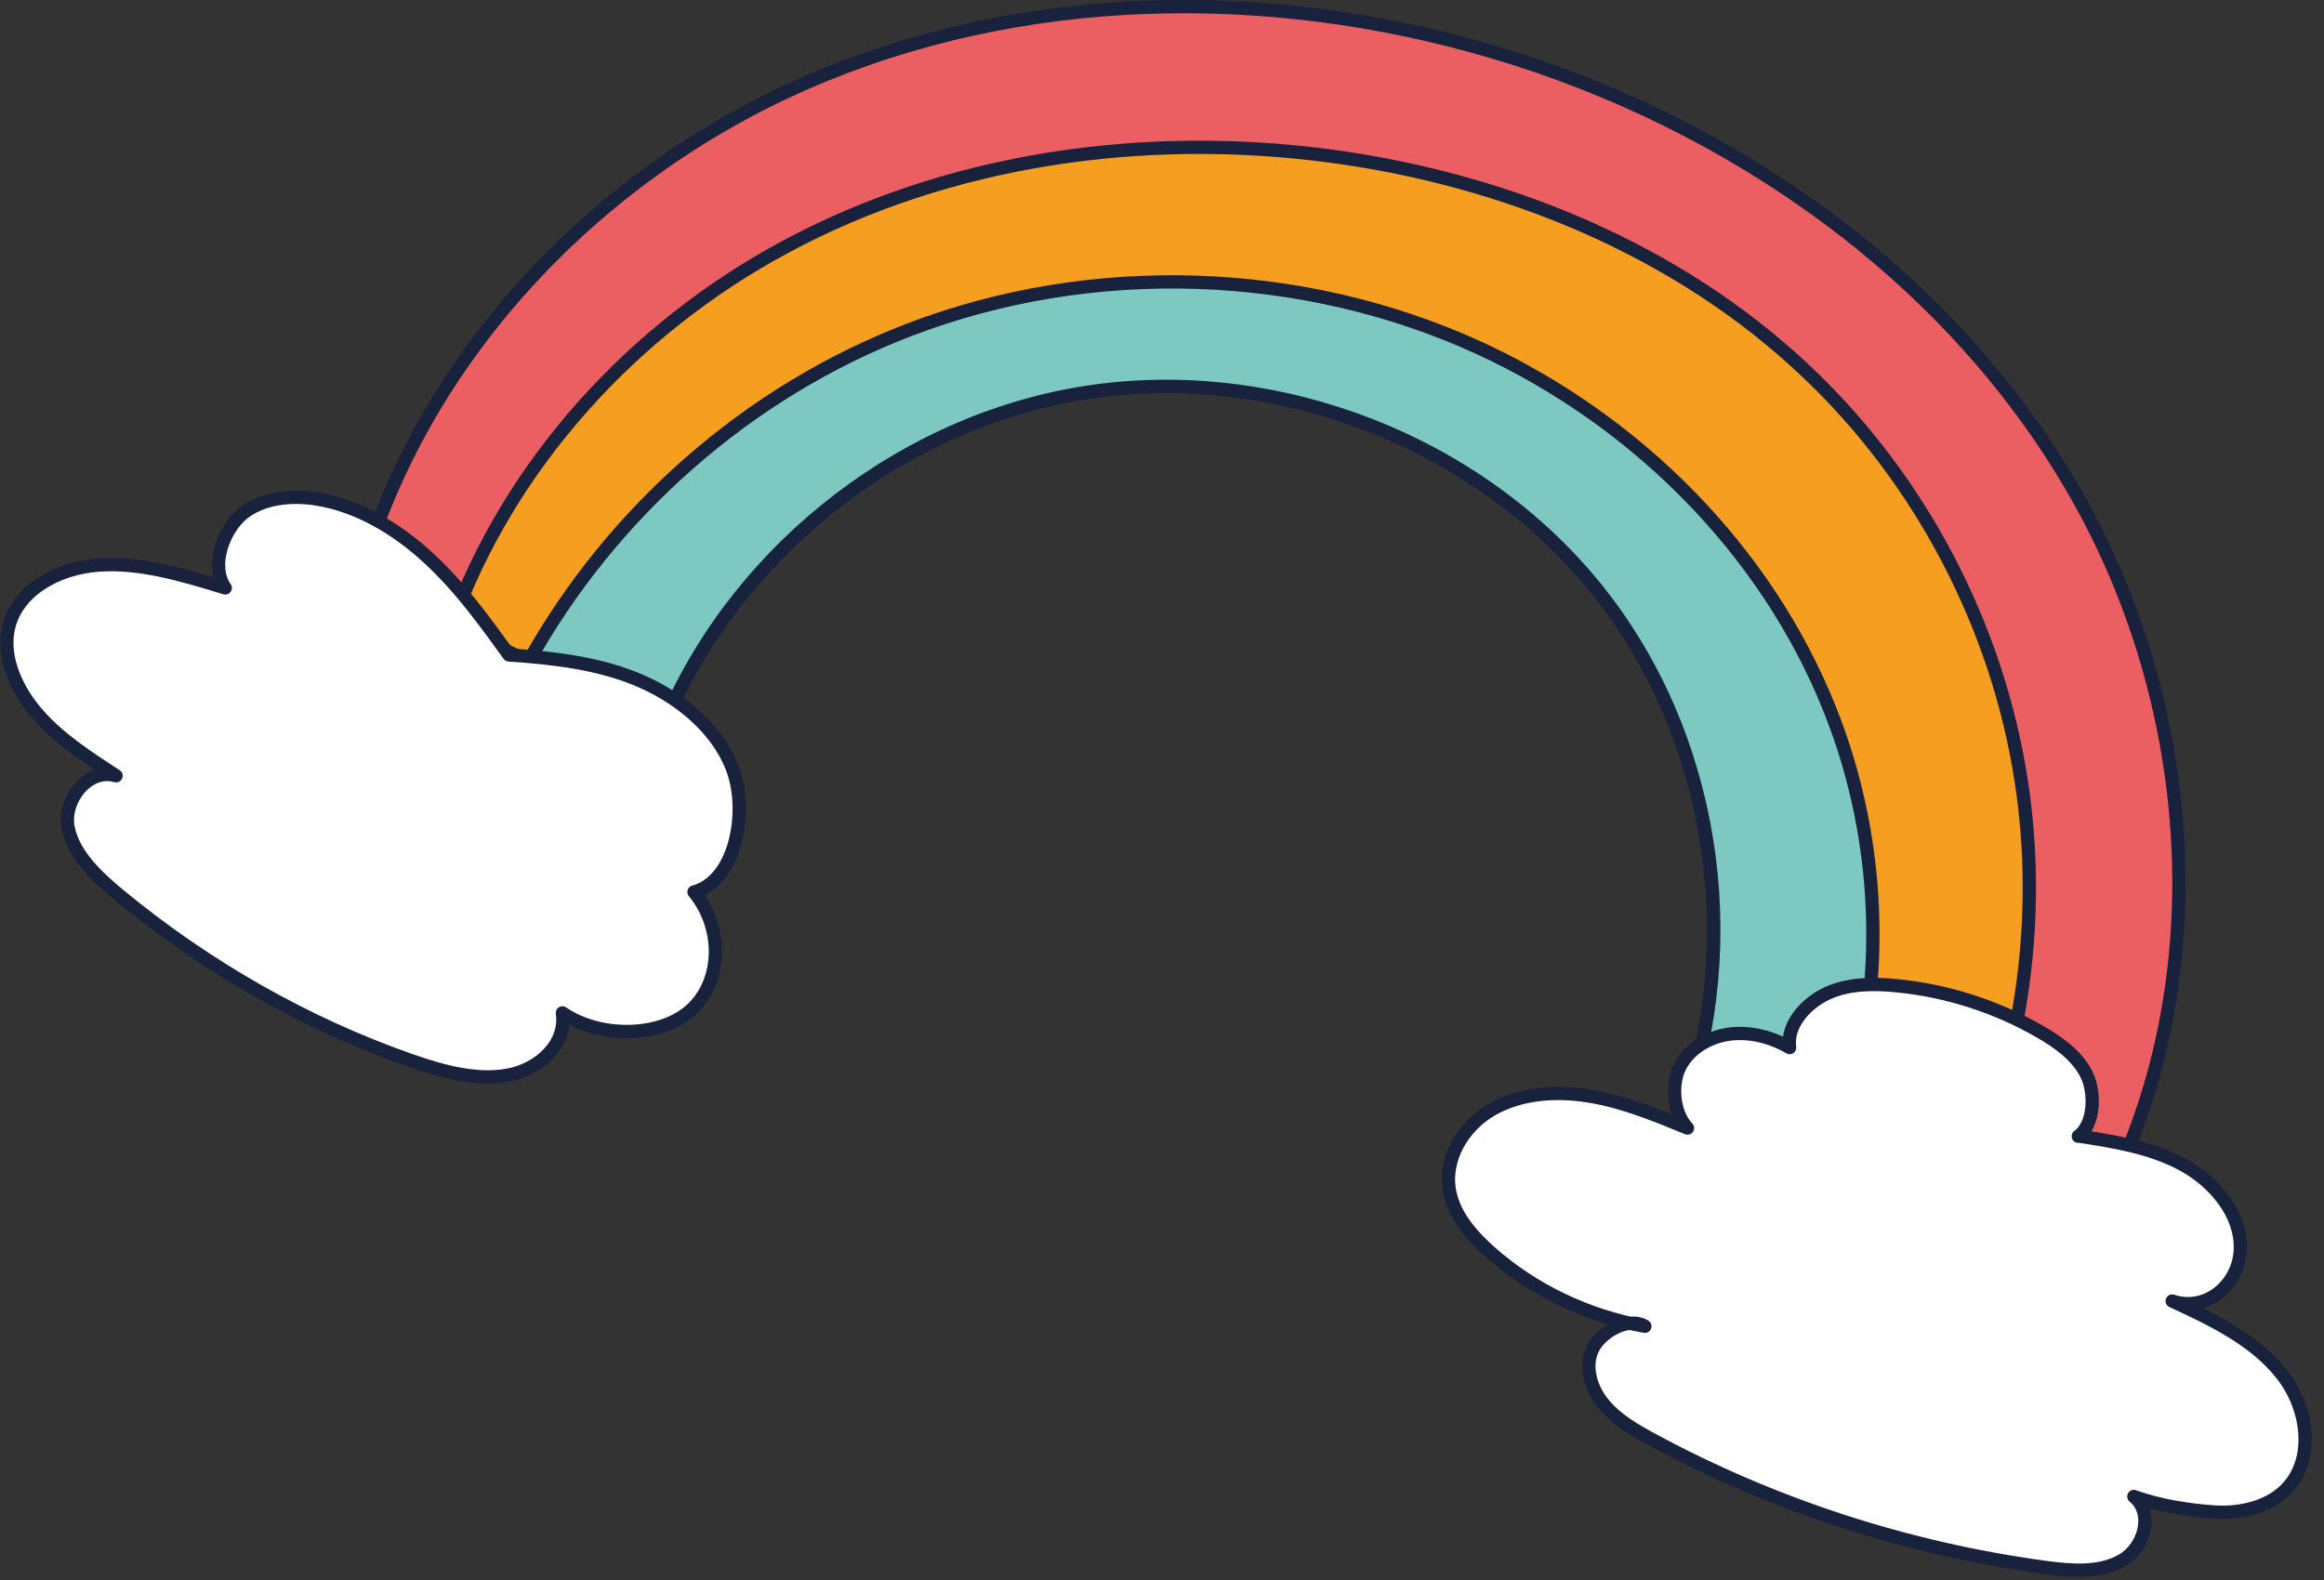 <svg width="175" height="119" viewBox="0 0 175 119" fill="none" xmlns="http://www.w3.org/2000/svg">
<rect x="0" y="0" width="175" height="119" fill="#333333" stroke="none"/>
<g clip-path="url(#clip0_230_379)">
<path d="M157.52 92.19C154.35 90.98 151.25 89.89 148.17 88.86C141.26 86.58 134.42 84.68 127.06 82.87C131.4 69.42 128.61 53.97 119.35 43.3C110.1 32.64 95.09 27.27 81.17 29.66C67.24 32.06 54.89 42.12 49.72 55.27C44.57 52.22 39.42 49.45 34.01 47.1C31.7 46.09 29.33 45.15 26.9 44.31C31.38 27.32 44.62 13.24 60.71 6.23C76.81 -0.8 95.43 -1.09 112.28 3.87C130.54 9.23 147.24 21.02 156.55 37.62C165.85 54.21 166.94 75.68 157.51 92.19H157.52Z" fill="#EB5E62"/>
<path d="M157.52 92.19C154.35 90.98 151.25 89.89 148.17 88.86C141.26 86.58 134.42 84.68 127.06 82.87C131.4 69.42 128.61 53.97 119.35 43.3C110.1 32.64 95.09 27.27 81.17 29.66C67.24 32.06 54.89 42.12 49.72 55.27C44.57 52.22 39.42 49.45 34.01 47.1C31.7 46.09 29.33 45.15 26.9 44.31C31.38 27.32 44.62 13.24 60.71 6.23C76.81 -0.8 95.43 -1.09 112.28 3.87C130.54 9.23 147.24 21.02 156.55 37.62C165.85 54.21 166.94 75.68 157.51 92.19H157.52Z" stroke="#18223D" stroke-linecap="round" stroke-linejoin="round"/>
<path d="M148.16 88.86C144.86 87.77 141.59 86.76 138.25 85.82C134.59 84.79 130.89 83.82 127.04 82.87C131.38 69.42 128.59 53.97 119.33 43.3C110.08 32.64 95.07 27.27 81.15 29.66C67.22 32.06 54.87 42.12 49.7 55.27C46.42 53.32 43.14 51.49 39.79 49.83C37.89 48.87 35.96 47.96 33.99 47.11C38.34 34.97 47.67 24.77 59.07 18.63C71.47 11.94 86.12 9.9 100.09 11.74C113.33 13.5 126.3 18.78 136 27.96C144.61 36.08 150.4 47.13 152.2 58.81C153.76 68.94 152.31 79.52 148.16 88.88V88.86Z" fill="#F59E1F"/>
<path d="M148.16 88.86C144.86 87.77 141.59 86.76 138.25 85.82C134.59 84.79 130.89 83.82 127.04 82.87C131.38 69.42 128.59 53.97 119.33 43.3C110.08 32.64 95.07 27.27 81.15 29.66C67.22 32.06 54.87 42.12 49.7 55.27C46.42 53.32 43.14 51.49 39.79 49.83C37.89 48.87 35.96 47.96 33.99 47.11C38.34 34.97 47.67 24.77 59.07 18.63C71.47 11.94 86.12 9.9 100.09 11.74C113.33 13.5 126.3 18.78 136 27.96C144.61 36.08 150.4 47.13 152.2 58.81C153.76 68.94 152.31 79.52 148.16 88.88V88.86Z" stroke="#18223D" stroke-linecap="round" stroke-linejoin="round"/>
<path d="M138.26 85.82C134.6 84.79 130.9 83.82 127.05 82.87C131.39 69.42 128.6 53.97 119.34 43.3C110.09 32.64 95.08 27.27 81.16 29.66C67.23 32.06 54.88 42.12 49.71 55.27C46.43 53.32 43.15 51.49 39.8 49.83C46.09 38.54 56.37 29.48 68.44 24.85C82.18 19.58 98.07 20.08 111.45 26.24C123.18 31.65 132.99 41.41 137.78 53.41C141.9 63.68 142.16 75.52 138.25 85.83L138.26 85.82Z" fill="#7DC8C0"/>
<path d="M138.26 85.82C134.6 84.79 130.9 83.82 127.05 82.87C131.39 69.42 128.6 53.97 119.34 43.3C110.09 32.64 95.08 27.27 81.16 29.66C67.23 32.06 54.88 42.12 49.71 55.27C46.43 53.32 43.15 51.49 39.8 49.83C46.09 38.54 56.37 29.48 68.44 24.85C82.18 19.58 98.07 20.08 111.45 26.24C123.18 31.65 132.99 41.41 137.78 53.41C141.9 63.68 142.16 75.52 138.25 85.83L138.26 85.82Z" stroke="#18223D" stroke-linecap="round" stroke-linejoin="round"/>
<path d="M156.51 85.56C159.22 85.98 162.01 86.42 164.41 87.74C166.81 89.06 168.79 91.48 168.7 94.1C168.61 96.72 166.18 98.86 163.57 97.99C166.61 99.39 169.77 100.91 171.81 103.49C173.86 106.07 174.37 110.05 172.04 112.27C170.66 113.58 168.57 114.02 166.6 113.87C164.63 113.72 162.54 113.38 160.68 112.71C162.21 113.97 161.48 116.55 159.8 117.52C158.12 118.49 155.97 118.32 153.99 118.05C143.67 116.65 133.56 113.38 124.4 108.42C123.07 107.7 121.73 106.92 120.78 105.78C119.82 104.64 119.32 103.05 119.87 101.72C120.42 100.4 122.57 99.11 123.86 99.89C119.56 99.14 115.46 97.18 112.22 94.31C110.82 93.07 109.53 91.58 109.17 89.8C108.67 87.37 110.12 84.87 112.28 83.6C114.44 82.33 117.17 82.13 119.72 82.56C122.27 82.98 124.68 83.98 127.07 84.96C125.99 83.83 125.82 81.66 126.51 80.32C127.2 78.98 128.66 78.1 130.21 77.89C131.76 77.68 133.39 78.1 134.76 78.9C134.52 77.19 135.97 75.58 137.56 74.83C139.15 74.09 141.02 74.06 142.81 74.24C146.62 74.61 150.36 75.81 153.66 77.73C155.03 78.52 156.38 79.5 157.09 80.87C157.8 82.24 157.74 84.67 156.5 85.58L156.51 85.56Z" fill="white" stroke="#18223D" stroke-linecap="round" stroke-linejoin="round"/>
<path d="M52.26 67.18C54.45 69.85 54.4 73.78 52.15 75.96C49.9 78.14 45.25 78.27 42.35 76.29C42.69 78.62 40.62 80.55 38.24 80.98C35.86 81.41 33.29 80.7 30.89 79.86C22.96 77.08 15.49 72.79 9.01 67.45C7.29 66.03 5.53 64.37 5.13 62.34C4.72 60.31 6.61 57.8 8.74 58.43C6.65 57.07 4.52 55.69 2.89 53.85C1.26 52.01 0.18 49.61 0.61 47.42C1.18 44.53 4.27 42.78 7.43 42.56C10.59 42.33 13.82 43.32 16.96 44.28C15.8 42.63 16.82 39.9 18.25 38.71C19.68 37.53 21.83 37.26 23.84 37.58C26.98 38.08 29.9 39.84 32.26 42.02C34.62 44.19 36.48 46.77 38.33 49.33C41.67 49.55 45.23 49.95 48.36 51.34C51.5 52.73 54.34 55.23 55.3 58.32C56.25 61.4 55.37 66.3 52.28 67.18H52.26Z" fill="white" stroke="#18223D" stroke-linecap="round" stroke-linejoin="round"/>
</g>
<defs>
<clipPath id="clip0_230_379">
<rect width="174.07" height="118.75" fill="white"/>
</clipPath>
</defs>
</svg>
